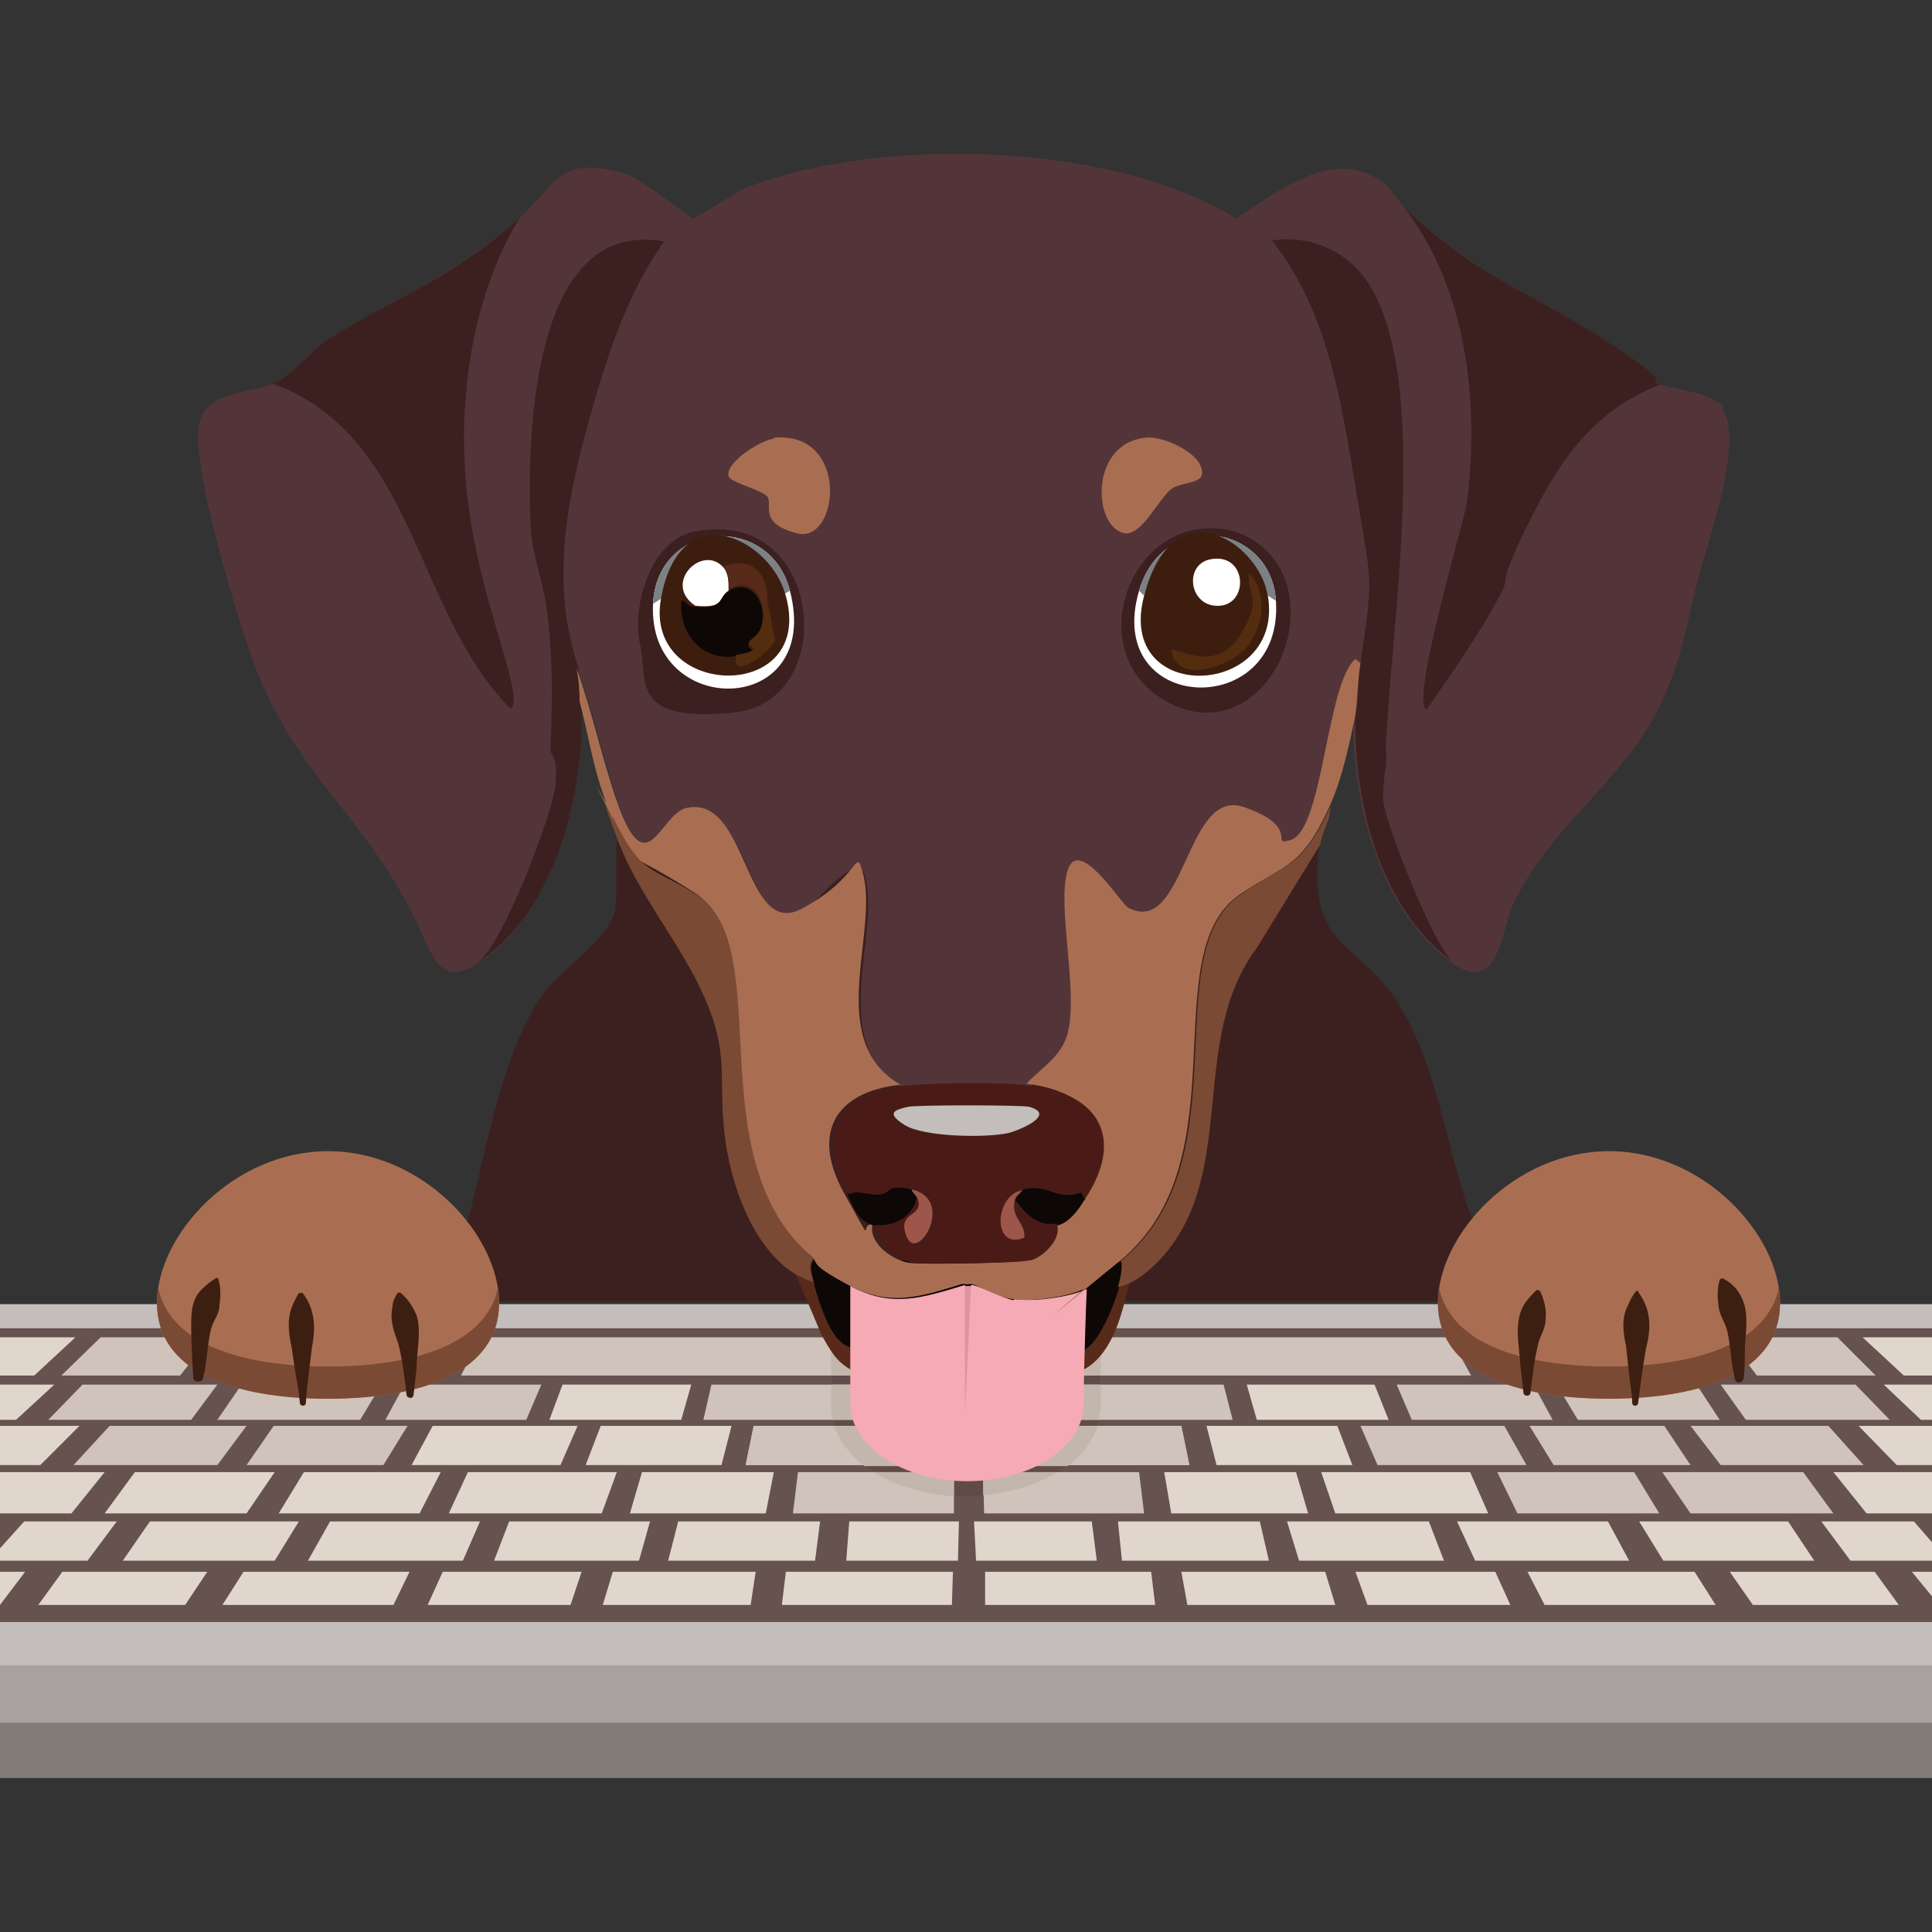 <?xml version="1.0" encoding="UTF-8"?>
<svg id="Layer_1" xmlns="http://www.w3.org/2000/svg" xmlns:xlink="http://www.w3.org/1999/xlink" version="1.1" viewBox="0 0 192 192"><rect x="0" y="0" width="192" height="192" fill="#333333" stroke="none"/>
  <!-- Generator: Adobe Illustrator 29.2.1, SVG Export Plug-In . SVG Version: 2.1.0 Build 116)  -->
  <defs>
    <style>
      .st0 {
        fill: none;
      }

      .st1 {
        fill: #3d1e0e;
      }

      .st2 {
        fill: #807b76;
      }

      .st3, .st4 {
        fill: #c3b6ad;
      }

      .st5 {
        fill: #0d0706;
      }

      .st6 {
        fill: #542d0f;
      }

      .st7 {
        fill: #3c201f;
      }

      .st8 {
        fill: #7b4a34;
      }

      .st9 {
        fill: #9e564a;
      }

      .st10 {
        fill: #66524f;
      }

      .st11 {
        fill: #fff;
      }

      .st12 {
        fill: #582a1a;
      }

      .st13 {
        fill: #dc93a2;
      }

      .st14 {
        fill: #a8a19f;
      }

      .st15 {
        fill: #7b8185;
      }

      .st16 {
        fill: #c3bebc;
      }

      .st17 {
        fill: #f5aab5;
      }

      .st18 {
        fill: #4a1b16;
      }

      .st19 {
        fill: #614b49;
      }

      .st20 {
        fill: #a96e51;
      }

      .st21 {
        fill: #533539;
      }

      .st22 {
        fill: #3d1f12;
      }

      .st23 {
        fill: #e1d6cc;
      }

      .st24 {
        clip-path: url(#clippath);
      }

      .st25 {
        fill: #cfc3bb;
      }

      .st4 {
        display: none;
      }
    </style>
    <clipPath id="clippath">
      <rect class="st0" width="192" height="192"/>
    </clipPath>
  </defs>
  <g class="st24">
    <g>
      <path class="st2" d="M246,176.7H-54c-3.4,0-6.1-2.7-6.1-6.1h0c0-3.4,0-5.1,0-5.1H252.1s0,1.7,0,5.1h0c0,3.4-2.7,6.1-6.1,6.1Z"/>
      <path class="st14" d="M250,171.2H-58.1c-1.1,0-2-.9-2-2v-3.8H252v3.8c0,1.1-.9,2-2,2Z"/>
      <polygon class="st16" points="203.7 129.6 203.7 129.6 -11.7 129.6 -11.7 129.6 -60.1 165.5 92.2 165.5 99.8 165.5 252.1 165.5 203.7 129.6"/>
      <polygon class="st10" points="233.4 161.2 195.9 132 -3.9 132 -41.4 161.2 233.4 161.2"/>
      <path class="st19" d="M95.9,148.7c7.4,0,13.4-4,13.4-8.9s0-4.8.2-7.8h-13.2l-.4,8.8v-8.8h-13.2c0,3,0,6.4,0,7.8,0,4.9,6,8.9,13.4,8.9Z"/>
      <g>
        <polygon class="st23" points="78.1 156.2 77.7 159.5 94.6 159.5 94.7 156.2 78.1 156.2"/>
        <polygon class="st25" points="79.3 146.3 78.8 150.4 94.8 150.4 94.8 146.3 79.3 146.3"/>
        <polygon class="st23" points="67.4 151.2 66.4 155.1 81 155.1 81.5 151.2 67.4 151.2"/>
        <polygon class="st23" points="60.9 156.2 59.9 159.5 74.6 159.5 75.1 156.2 60.9 156.2"/>
        <polygon class="st23" points="63.8 146.3 62.6 150.4 76.1 150.4 76.9 146.3 63.8 146.3"/>
        <polygon class="st23" points="59.7 141.7 58.2 145.6 71.7 145.6 72.7 141.7 59.7 141.7"/>
        <polygon class="st23" points="50.6 151.2 49.1 155.1 63.5 155.1 64.6 151.2 50.6 151.2"/>
        <polygon class="st23" points="55.9 137.6 54.6 141.1 67.7 141.1 68.7 137.6 55.9 137.6"/>
        <polygon class="st23" points="42.5 159.5 56.7 159.5 57.8 156.2 44 156.2 42.5 159.5"/>
        <polygon class="st23" points="46.5 146.3 44.6 150.4 59.8 150.4 61.3 146.3 46.5 146.3"/>
        <polygon class="st23" points="43 141.7 40.9 145.6 55.7 145.6 57.4 141.7 43 141.7"/>
        <polygon class="st23" points="30.6 155.1 46 155.1 47.7 151.2 32.8 151.2 30.6 155.1"/>
        <polygon class="st25" points="40.2 137.6 38.3 141.1 52.3 141.1 53.8 137.6 40.2 137.6"/>
        <polygon class="st23" points="22.1 159.5 39.1 159.5 40.7 156.2 24.2 156.2 22.1 159.5"/>
        <polygon class="st23" points="27.7 150.4 41.7 150.4 43.8 146.3 30.2 146.3 27.7 150.4"/>
        <polygon class="st25" points="24.5 145.6 38.1 145.6 40.5 141.7 27.2 141.7 24.5 145.6"/>
        <polygon class="st23" points="12.2 155.1 27.3 155.1 29.7 151.2 14.9 151.2 12.2 155.1"/>
        <polygon class="st25" points="24 137.6 21.6 141.1 35.8 141.1 37.9 137.6 24 137.6"/>
        <polygon class="st23" points="10.4 150.4 24.5 150.4 27.3 146.3 13.4 146.3 10.4 150.4"/>
        <polygon class="st23" points="3.8 159.5 18.4 159.5 20.6 156.2 6.2 156.2 3.8 159.5"/>
        <polygon class="st25" points="23 132.9 20.3 136.7 43.6 136.7 45.9 132.9 23 132.9"/>
        <polygon class="st23" points="-1.1 155.1 8.7 155.1 11.6 151.2 2.4 151.2 -1.1 155.1"/>
        <polygon class="st25" points="7.3 145.6 21.6 145.6 24.5 141.7 10.9 141.7 7.3 145.6"/>
        <polygon class="st25" points="4.8 141.1 19 141.1 21.6 137.6 8.2 137.6 4.8 141.1"/>
        <polygon class="st23" points="-17.3 159.5 0 159.5 2.5 156.2 -13.9 156.2 -17.3 159.5"/>
        <polygon class="st25" points="6.1 136.7 17.9 136.7 20.9 132.9 10 132.9 6.1 136.7"/>
        <polygon class="st23" points="114.4 156.2 114.8 159.5 97.9 159.5 97.9 156.2 114.4 156.2"/>
        <polygon class="st25" points="113.2 146.3 113.7 150.4 97.8 150.4 97.7 146.3 113.2 146.3"/>
        <polygon class="st23" points="125.2 151.2 126.1 155.1 111.5 155.1 111.1 151.2 125.2 151.2"/>
        <polygon class="st23" points="95.3 151.2 95.2 155.1 84.1 155.1 84.4 151.2 95.3 151.2"/>
        <polygon class="st23" points="97 155.1 96.8 151.2 108.5 151.2 109 155.1 97 155.1"/>
        <polygon class="st23" points="131.7 156.2 132.7 159.5 118 159.5 117.4 156.2 131.7 156.2"/>
        <polygon class="st23" points="128.8 146.3 130 150.4 116.4 150.4 115.7 146.3 128.8 146.3"/>
        <polygon class="st23" points="132.9 141.7 134.4 145.6 120.9 145.6 119.9 141.7 132.9 141.7"/>
        <polygon class="st23" points="142 151.2 143.5 155.1 129.1 155.1 127.9 151.2 142 151.2"/>
        <polygon class="st23" points="136.6 137.6 138 141.1 124.9 141.1 123.9 137.6 136.6 137.6"/>
        <polygon class="st23" points="150.1 159.5 135.9 159.5 134.7 156.2 148.6 156.2 150.1 159.5"/>
        <polygon class="st23" points="146.1 146.3 147.9 150.4 132.7 150.4 131.3 146.3 146.1 146.3"/>
        <polygon class="st25" points="149.5 141.7 151.7 145.6 136.9 145.6 135.2 141.7 149.5 141.7"/>
        <polygon class="st23" points="161.9 155.1 146.6 155.1 144.8 151.2 159.8 151.2 161.9 155.1"/>
        <polygon class="st25" points="152.4 137.6 154.3 141.1 140.3 141.1 138.8 137.6 152.4 137.6"/>
        <polygon class="st23" points="170.5 159.5 153.5 159.5 151.8 156.2 168.4 156.2 170.5 159.5"/>
        <polygon class="st25" points="164.9 150.4 150.8 150.4 148.8 146.3 162.4 146.3 164.9 150.4"/>
        <polygon class="st25" points="168 145.6 154.4 145.6 152 141.7 165.4 141.7 168 145.6"/>
        <polygon class="st23" points="180.3 155.1 165.3 155.1 162.9 151.2 177.7 151.2 180.3 155.1"/>
        <polygon class="st25" points="168.6 137.6 170.9 141.1 156.8 141.1 154.7 137.6 168.6 137.6"/>
        <polygon class="st25" points="182.2 150.4 168 150.4 165.2 146.3 179.2 146.3 182.2 150.4"/>
        <polygon class="st23" points="188.7 159.5 174.2 159.5 171.9 156.2 186.3 156.2 188.7 159.5"/>
        <polygon class="st25" points="169.5 132.9 172.2 136.7 149 136.7 146.7 132.9 169.5 132.9"/>
        <polygon class="st23" points="193.6 155.1 183.9 155.1 181 151.2 190.2 151.2 193.6 155.1"/>
        <polygon class="st25" points="185.2 145.6 171 145.6 168 141.7 181.7 141.7 185.2 145.6"/>
        <polygon class="st25" points="187.8 141.1 173.5 141.1 171 137.6 184.4 137.6 187.8 141.1"/>
        <polygon class="st23" points="209.8 159.5 192.7 159.5 190 156.2 206.4 156.2 209.8 159.5"/>
        <polygon class="st25" points="186.4 136.7 174.6 136.7 171.7 132.9 182.6 132.9 186.4 136.7"/>
        <polygon class="st23" points="-35.8 159.5 -21.9 159.5 -18.2 156.2 -31.7 156.2 -35.8 159.5"/>
        <polygon class="st23" points="-25.6 151.2 -30.4 155.1 -5.1 155.1 -1.3 151.2 -25.6 151.2"/>
        <polygon class="st23" points="-19.7 146.3 -24.7 150.4 7.1 150.4 10.4 146.3 -19.7 146.3"/>
        <polygon class="st23" points="-14.1 141.7 -18.9 145.6 4 145.6 7.9 141.7 -14.1 141.7"/>
        <polygon class="st23" points="-9.2 137.6 -13.4 141.1 1.6 141.1 5.4 137.6 -9.2 137.6"/>
        <polygon class="st23" points="-3.5 132.9 -8 136.7 3.4 136.7 7.5 132.9 -3.5 132.9"/>
        <polygon class="st23" points="224.2 156.2 210.8 156.2 214.4 159.5 228.5 159.5 224.2 156.2"/>
        <polygon class="st23" points="217.9 151.2 193.9 151.2 197.6 155.1 222.4 155.1 217.9 151.2"/>
        <polygon class="st23" points="211.9 146.3 182.2 146.3 185.5 150.4 216.7 150.4 211.9 146.3"/>
        <polygon class="st23" points="205.9 141.7 184.7 141.7 188.5 145.6 210.8 145.6 205.9 141.7"/>
        <polygon class="st23" points="200.9 137.6 187.2 137.6 190.9 141.1 205.1 141.1 200.9 137.6"/>
        <polygon class="st23" points="195.3 132.9 185.1 132.9 189.2 136.7 199.7 136.7 195.3 132.9"/>
        <polygon class="st25" points="117.4 141.7 96.2 141.7 96.1 141.7 74.9 141.7 74.1 145.6 96.1 145.6 96.2 145.6 118.2 145.6 117.4 141.7"/>
        <polygon class="st25" points="121.6 137.6 103.9 137.6 88.5 137.6 70.7 137.6 69.9 141.1 88.5 141.1 103.9 141.1 122.5 141.1 121.6 137.6"/>
        <polygon class="st25" points="144.1 132.9 139.6 132.9 79.3 132.9 47.8 132.9 45.8 136.7 79.3 136.7 139.6 136.7 146.2 136.7 144.1 132.9"/>
        <polygon class="st25" points="117.4 141.7 96.2 141.7 96.1 141.7 74.9 141.7 74.1 145.6 96.1 145.6 96.2 145.6 118.2 145.6 117.4 141.7"/>
      </g>
      <g>
        <path class="st3" d="M94.8,148.7v-2.4s-8,0-8,0c2.1,1.3,4.9,2.2,8,2.4Z"/>
        <path class="st3" d="M97.7,146.3v2.3c2.9-.3,5.4-1.1,7.4-2.3h-7.4Z"/>
        <path class="st3" d="M103.9,141.1h5.3c0-.4.2-.9.2-1.3s0-1.3,0-2.2h-13.4l-.2,3.2v-3.2h-13.2c0,.9,0,1.7,0,2.2s0,.9.2,1.3h21.1Z"/>
        <path class="st3" d="M109.5,132.9h-13.2l-.2,3.8h13.3c0-1.2,0-2.5,0-3.8Z"/>
        <path class="st3" d="M82.6,136.7h13.2v-3.8h-13.2c0,1.3,0,2.6,0,3.8Z"/>
        <path class="st3" d="M109,141.7h-26.1c.5,1.5,1.5,2.8,3,4h20.2c1.5-1.1,2.5-2.5,3-4Z"/>
      </g>
    </g>
  </g>
  <g>
    <g>
      <path class="st7" d="M139.1,99.9c-4.2-6.7-9.2-5.3-8-15.8l-69.8-.5c-.2,1.9.2,5.5-.3,7.3-.6,2.3-5.4,5.7-6.9,7.7-4.1,5.6-5.7,15.3-7.4,21.9,0,0-1.8,5.4-1.4,6.5.7,2.1,3.7,2.3,3.7,2.3h93.9s3.4-.5,4.3-2.6-1.2-6.3-1.2-6.3c-2.2-6.4-3.3-14.7-6.9-20.4Z"/>
      <path class="st21" d="M171.4,40.6c-1.3-1.7-4.8-1.8-6.4-2.4-2-.9-3.6-3.1-5.5-4.4-8.2-5.3-11.9-5.8-19.9-13.1-.7-.7-1.2-1.9-2.2-2.6-5.1-3.6-10.3,1-14.6,3.6-12.3-7.6-35.2-8.2-48.5-3.1-1,.4-5.1,3.1-5.4,3.1-.4,0-4.9-3.8-6.7-4.4-6.7-2-6.8,1-10.6,4.4-7.2,6.3-11.7,7.4-19.1,12.1-1.9,1.2-3.4,3.5-5.5,4.4-2.2.9-6.5.6-7.2,4-.8,4,3.4,17.8,4.9,22.2,4.2,12.7,11.9,16.5,17.2,28.3,1.3,3,2.3,5.2,5.6,3,7.7-5,10.5-17,10.3-25.7,0-1.1-.1-2.2-.3-3.3,1.6,4.5,2.6,9.3,4.1,13.5,2.9,8.1,4.2,1,6.8.4,6.2-1.4,5.7,13.1,11.5,10,.7-.4,5.3-6.2,6-3.7,1.8,5.8-3.9,16.8,3.8,21.2,3-.3,9.6-.4,12.6,0,1.5-1.6,3.5-2.7,4.1-5,1.1-4.2-1.1-12.7,0-16.2.8-2.4,5.3,3.3,6,3.7,5.7,3,5.7-12,11.5-10,1.7.6,2.5,3.9,4.6,3.3,3.3-.8,3.6-15.6,6.5-18-.3,1.7-.3,3.9-.5,5.1-.2,8.6,2.5,19.3,9.7,24.6,4.8,3.6,5-3.4,6.2-5.8,4.1-8.6,12-12.5,15.6-22.1,1.3-3.3,1.9-6.9,2.8-10.4,1-3.7,4.6-13.6,2.3-16.8Z"/>
      <path class="st7" d="M165,38.2c-6.9,2.7-10.2,7.9-13.3,14.2s-1.5,4.7-2.6,6.7c-2,3.8-4.9,7.9-7.3,11.4-1.8-.3,3.8-19,4-20.7,1.2-9.9,0-21-6.2-29.1,7.9,7.3,11.7,7.8,19.9,13.1s3.5,3.5,5.5,4.4Z"/>
      <path class="st7" d="M137.8,74.8c0,1.7-.5,3.2-.3,5,.4,2.6,5.1,14.4,6.9,15.8-7.3-5.3-9.9-16-9.7-24.6.3-1.3.3-3.5.5-5.1,1.3-8.6,1.1-7.9-.3-16.3-1.5-8.9-2.7-18.4-8.5-25.7,3.7-.6,7.4,1,9.5,4.1,6.5,9.7,2.2,35,1.8,46.8Z"/>
      <path class="st7" d="M27,38.2c2.1-.9,3.6-3.1,5.5-4.4,7.4-4.7,11.9-5.7,19.1-12.1-5.1,8.5-6.4,19.8-4.9,29.6s5.6,18.5,4,19.1c-9.6-9.7-9.4-27.2-23.7-32.3Z"/>
      <path class="st7" d="M57.5,66.6c.1,1.1.2,2.2.3,3.3.3,8.7-2.5,20.7-10.3,25.7,2.4-1.6,7.4-14.6,7.7-17.6s-.5-2.8-.5-3.5c.2-5.1.3-9.7-.5-14.8-.4-2.4-1.4-4.7-1.5-8-.3-8.6.2-30.1,13.3-27.7-3,4.2-4.9,9.2-6.4,14.1-2.8,9.4-5.3,18.9-2.1,28.3Z"/>
    </g>
    <g>
      <path class="st4" d="M101.5,127.8c-.7,0-4.3-1.9-4.8-1.7s0,0,0,0l-.7,14.7v-14.7c-5,1.5-8.4,2.7-13.2.1,0,0,0,10.7,0,13.5,0,4.9,6,8.9,13.4,8.9s13.4-4,13.4-8.9.3-13.2.3-13.2c-1.8.9-6.2,1.5-8.2,1.2Z"/>
      <path class="st12" d="M112.3,127.3l-31.6-2.5-1.9,1.4c.3.4,2.8,6.3,2.8,6.4.9,1.5,1.4,2.7,3.1,3.6h22.4c.2,0,.3,0,.4,0,2.9-1.3,3.9-5.6,4.1-6.2l.7-2.7Z"/>
      <path class="st5" d="M111.4,125.4l-30.5-.2s0,0,0,0c-.6.6-.1,1.6,0,2.3.1.6.3,1.2.5,1.8.5,1.4,1.4,4.1,3.1,4.6l23.1.3h0s0,0,0,0c1.8-.6,3.5-5.7,3.6-6.2.2-.7.5-1.9.3-2.6Z"/>
      <polygon class="st13" points="95.7 127.8 96.6 127.8 95.8 142.2 95.7 127.8"/>
      <path class="st17" d="M100.7,129.2c-.6,0-3.7-1.6-4.2-1.5s0,0,0,0l-.6,12.7v-12.7c-4.3,1.3-7.3,2.3-11.4.1,0,0,0,9.2,0,11.7,0,4.2,5.2,7.7,11.6,7.7s11.6-3.4,11.6-7.7.3-11.4.3-11.4c-1.6.8-5.3,1.3-7.1,1Z"/>
    </g>
    <g>
      <path class="st20" d="M135.2,65.9c-.3,1.7-.3,3.9-.5,5.1-.5,2.5-1.3,6.4-2.6,9.2-2.8,6.1-4.3,5.6-8.9,8.7-8.6,5.9.3,26.4-11.9,36.4s-3.4,2.7-3.6,2.8c-1.6.8-5.3,1.3-7.1,1s-3.7-1.6-4.2-1.5-.4,0-.4,0h-.4c-4.2,1.3-7.2,2.3-11.3.1s-2.9-2.2-3.6-2.8c-11.9-9.8-3.4-30.9-11.7-36.2s-5.3-1.7-8.3-7.7-.3-.7-.5-1.3-.4-1.2-.5-1.5c-.9-2.8-1.3-5.5-2.1-8.5,0-1.1-.1-2.2-.3-3.3,1.6,4.5,2.6,9.3,4.1,13.5,2.9,8.1,4.2,1,6.8.4,6.2-1.4,5.7,13.1,11.5,10s5.3-6.2,6-3.7c1.8,5.8-3.9,16.8,3.8,21.2-6.6.7-8.9,4.9-5.6,10.8s1.4,2.9,2.8,3.1c-.4,1.9,2.1,3.6,3.7,3.8s11.2,0,11.8-.3c1.2-.4,3.1-2.2,2.4-3.6,1.2-.2,2.2-1.6,2.8-2.6,4-6,1.5-10.5-5.4-11.3,1.5-1.6,3.5-2.7,4.1-5,1.1-4.2-1.1-12.7,0-16.2s5.3,3.3,6,3.7c5.7,3,5.7-12,11.5-10s2.5,3.9,4.6,3.3c3.3-.8,3.6-15.6,6.5-18Z"/>
      <path class="st8" d="M131.1,84.1l-6.2,10.1c-6.8,9.1-1.9,22-9.2,30.5-1.1,1.3-2.9,2.9-4.6,3.2.2-.7.5-1.9.3-2.6,12.3-10,3.3-30.5,11.9-36.4,4.6-3.2,6.1-2.6,8.9-8.7,0,1.5-.8,2.3-1,3.8Z"/>
      <path class="st8" d="M80.8,125.1c-.6.6-.1,1.6,0,2.3-5.3-1.6-8-8.9-8.7-14s.1-7.3-1-11.3c-1.9-6.7-7.3-12.2-9.7-18.6s-.5-1.7-.5-2.3c3,6,3.7,4.8,8.3,7.7,8.2,5.2-.2,26.3,11.7,36.2Z"/>
      <g>
        <path class="st5" d="M90.6,118.2c0,.3.4.5.5.8-.3,1.8-2.3,3.1-4.1,2.8s-2.2-2-2.8-3.1c1-.5,2.1.1,3.2,0s.6-1.1,3.2-.5Z"/>
        <path class="st5" d="M107.8,119.2c-.6,1-1.6,2.4-2.8,2.6-2,.3-3-1.1-4.1-2.3,0-.7.5-.7.8-1.3,2.6-.6,3.2,1.2,5.8.3l.4.8Z"/>
        <g>
          <path class="st18" d="M102.4,107.9c6.9.8,9.4,5.3,5.4,11.3l-.4-.8c-2.5,1-3.1-.9-5.8-.3-2.7.7-2.9,6,.3,4.7,0-1.5-1.2-1.8-1-3.5,1.1,1.3,2.1,2.6,4.1,2.3.6,1.4-1.2,3.2-2.4,3.6s-10.9.4-11.8.3c-1.6-.2-4.1-2-3.7-3.8,1.8.3,3.8-1,4.1-2.8.9,2.2-1.4,3.2-1,4,1.2,2.7,4.9-3.7.5-4.7-2.6-.6-2.2.4-3.2.5s-2.2-.5-3.2,0c-3.3-5.9-1-10.1,5.6-10.8,3-.3,9.6-.4,12.6,0Z"/>
          <path class="st16" d="M90.2,110c.6-.2,11.5-.2,12.1,0,2.8.8-1.2,2.4-2.1,2.6-2.2.5-8.4.4-10.3-.8s-1-1.5.3-1.8Z"/>
          <path class="st9" d="M91.1,119c-.1-.3-.4-.4-.5-.8,4.4,1,.6,7.4-.5,4.7s2-1.8,1-4Z"/>
          <path class="st9" d="M101.6,118.2c-.3.6-.7.5-.8,1.3-.2,1.7,1.1,2,1,3.5-3.2,1.3-3-4.1-.3-4.7Z"/>
        </g>
      </g>
      <g>
        <path class="st20" d="M76.9,43.5c7.6-.7,6.5,10.6,2.3,9.5s-2.1-3.1-3.1-3.8-3.6-1.3-3.7-1.9c-.3-1.4,3.3-3.6,4.5-3.7Z"/>
        <path class="st20" d="M113.8,43.5c1.6-.2,4.4,1.1,5.3,2.4,1.4,2.4-1.5,1.8-2.7,2.7s-2.9,4.6-4.6,4.4c-3.2-.5-3.6-9,2.1-9.5Z"/>
        <g>
          <path class="st7" d="M120,52.5c4-.2,7.4,2.6,8.1,6.5,1.3,7.3-5.3,15.1-12.7,10.4s-3.6-16.6,4.6-16.9Z"/>
          <path class="st11" d="M126.8,59.7c-.5-7.7-11.2-9.2-13.6-1-3.6,12.3,14.4,13,13.6,1Z"/>
          <path class="st15" d="M126.8,59.7l-.8-.5c-.9-5.3-10.7-6.2-12.3,0l-.5-.5c2.4-8.2,13.1-6.7,13.6,1Z"/>
          <g>
            <path class="st1" d="M126,59.2c1.7,10.2-15.2,11-12.3,0s11.4-5.3,12.3,0Z"/>
            <path class="st6" d="M124.1,56.9c1.9,2.1,1.5,5.2-.1,7.3-1.4,1.8-7,4.1-7.6.4.5-.3,4.4,2.4,6.8-1.4s.7-4.1.9-6.3Z"/>
            <path class="st11" d="M120.2,55.6c3.7-.8,4,4.4,1,4.6s-3.6-4-1-4.6Z"/>
          </g>
        </g>
        <g>
          <path class="st7" d="M69.2,52.8c12.7-2.4,14.3,16.9,3.8,18s-8.6-3.2-9.4-6.8.9-10.3,5.5-11.2Z"/>
          <path class="st11" d="M78.5,58.7c-2-7.8-13.2-7-13.6,1.3-.6,11.5,16.9,11.4,13.6-1.3Z"/>
          <path class="st15" d="M78.5,58.7l-.5.3c-1.7-5.5-11.2-5.4-12.3.5l-.8.5c.4-8.3,11.6-9.1,13.6-1.3Z"/>
          <g>
            <path class="st1" d="M78,58.9c3.4,11.1-14.2,10.7-12.3.5s10.6-6,12.3-.5Z"/>
            <path class="st5" d="M75.7,62.3c-.4,1-.9,1.1-1.3,1.7s1.8.7-1.3,1.2-5.6-1.9-5.4-5.5c.6,0,.5.6,1.3.6,3.1.3,2.2-.8,3.3-1.5,2.3-1.5,4.1,1.2,3.3,3.6Z"/>
            <path class="st11" d="M71.9,56.4c.5.6.6,1.6.5,2.3-1.1.7-.3,1.8-3.3,1.5-3.3-2.2.7-6.2,2.8-3.8Z"/>
            <path class="st12" d="M76.2,59.4c0,1.4,0,1.6-.5,2.8.7-2.4-1-5.1-3.3-3.6,0-.7,0-1.7-.5-2.3,2.6-1,4.2.4,4.4,3.1Z"/>
            <path class="st6" d="M73.1,65.1c3.1-.5,1.2-.9,1.3-1.2.3-.6.9-.6,1.3-1.7s.6-1.5.5-2.8l.8,4.2c-.2,1-4.6,4.4-3.8,1.4Z"/>
          </g>
        </g>
      </g>
    </g>
  </g>
  <g>
    <path class="st20" d="M49.6,129.5c0,6.8-7.6,9.5-17,9.5s-17-2.7-17-9.5,7.6-15.1,17-15.1,17,8.3,17,15.1Z"/>
    <path class="st8" d="M49.6,129.5c0-.5,0-1.1-.1-1.6-1.1,5.6-8.2,7.9-16.9,7.9s-15.8-2.3-16.9-7.9c0,.5-.1,1.1-.1,1.6,0,6.8,7.6,9.5,17,9.5s17-2.7,17-9.5Z"/>
    <path class="st22" d="M21.7,127.1c.3,1,.2,1.9.1,2.7,0,.8-.6,1.4-.8,2.2-.2.7-.3,1.6-.4,2.4-.1.8-.2,1.7-.4,2.5,0,.3-.3.4-.6.4-.2,0-.4-.2-.4-.4-.1-1.8-.2-3.4-.2-5.2,0-1.5.1-2.8,1.3-3.8.3-.3.7-.6,1.2-.9,0,0,.2,0,.2.1h0Z"/>
    <path class="st22" d="M30,128.4c1.3,1.6,1.4,3.5,1,5.5-.2,1.6-.5,3.9-.6,5.5,0,.4-.6.4-.6,0-.1-.9-.2-1.8-.4-2.7l-.4-2.7c-.3-1.4-.5-2.8,0-4.1.2-.5.4-.9.7-1.4,0,0,.2,0,.3,0h0Z"/>
    <path class="st22" d="M39.7,128.4c.8.6,1.3,1.4,1.7,2.3.5,1.6,0,3.6,0,5.3,0,0-.3,2.6-.3,2.6,0,.2-.2.4-.4.3-.2,0-.3-.2-.3-.3-.2-1.7-.4-3.4-.8-5-.4-1.2-.9-2.3-.6-3.7,0-.5.2-.9.5-1.4,0,0,.2-.1.2,0h0Z"/>
  </g>
  <g>
    <path class="st20" d="M142.9,129.5c0,6.8,7.6,9.5,17,9.5s17-2.7,17-9.5c0-6.8-7.6-15.1-17-15.1-9.4,0-17,8.3-17,15.1Z"/>
    <path class="st8" d="M142.9,129.5c0-.5,0-1.1.1-1.6,1.1,5.6,8.2,7.9,16.9,7.9s15.8-2.3,16.9-7.9c0,.5.1,1.1.1,1.6,0,6.8-7.6,9.5-17,9.5-9.4,0-17-2.7-17-9.5Z"/>
    <path class="st22" d="M171.1,127c.9.4,1.6,1.1,2,2,.8,1.6.3,3.7.3,5.3,0,.9,0,1.7-.1,2.6,0,.3-.3.5-.5.5-.2,0-.4-.2-.4-.4-.2-.8-.3-1.7-.4-2.5-.1-.8-.2-1.7-.4-2.4-.2-.7-.7-1.4-.8-2.2-.1-.8-.2-1.7.1-2.7,0,0,.1-.2.2-.1h0Z"/>
    <path class="st22" d="M162.8,128.4c1.3,1.7,1.3,3.6.8,5.5-.3,1.6-.6,3.9-.8,5.5,0,.4-.6.4-.6,0,0-.9-.2-1.8-.3-2.8l-.3-2.8c-.3-1.4-.5-2.8.2-4.1.2-.5.4-.9.8-1.4,0,0,.2,0,.3,0h0Z"/>
    <path class="st22" d="M153.1,128.4c.4.9.6,1.8.5,2.7,0,.9-.5,1.6-.7,2.3-.4,1.6-.6,3.3-.8,5,0,.4-.7.4-.7,0,0,0-.3-2.6-.3-2.6-.1-2.1-.8-4.7.6-6.5.3-.4.6-.7,1-1.1,0,0,.2,0,.2,0h0Z"/>
  </g>
</svg>